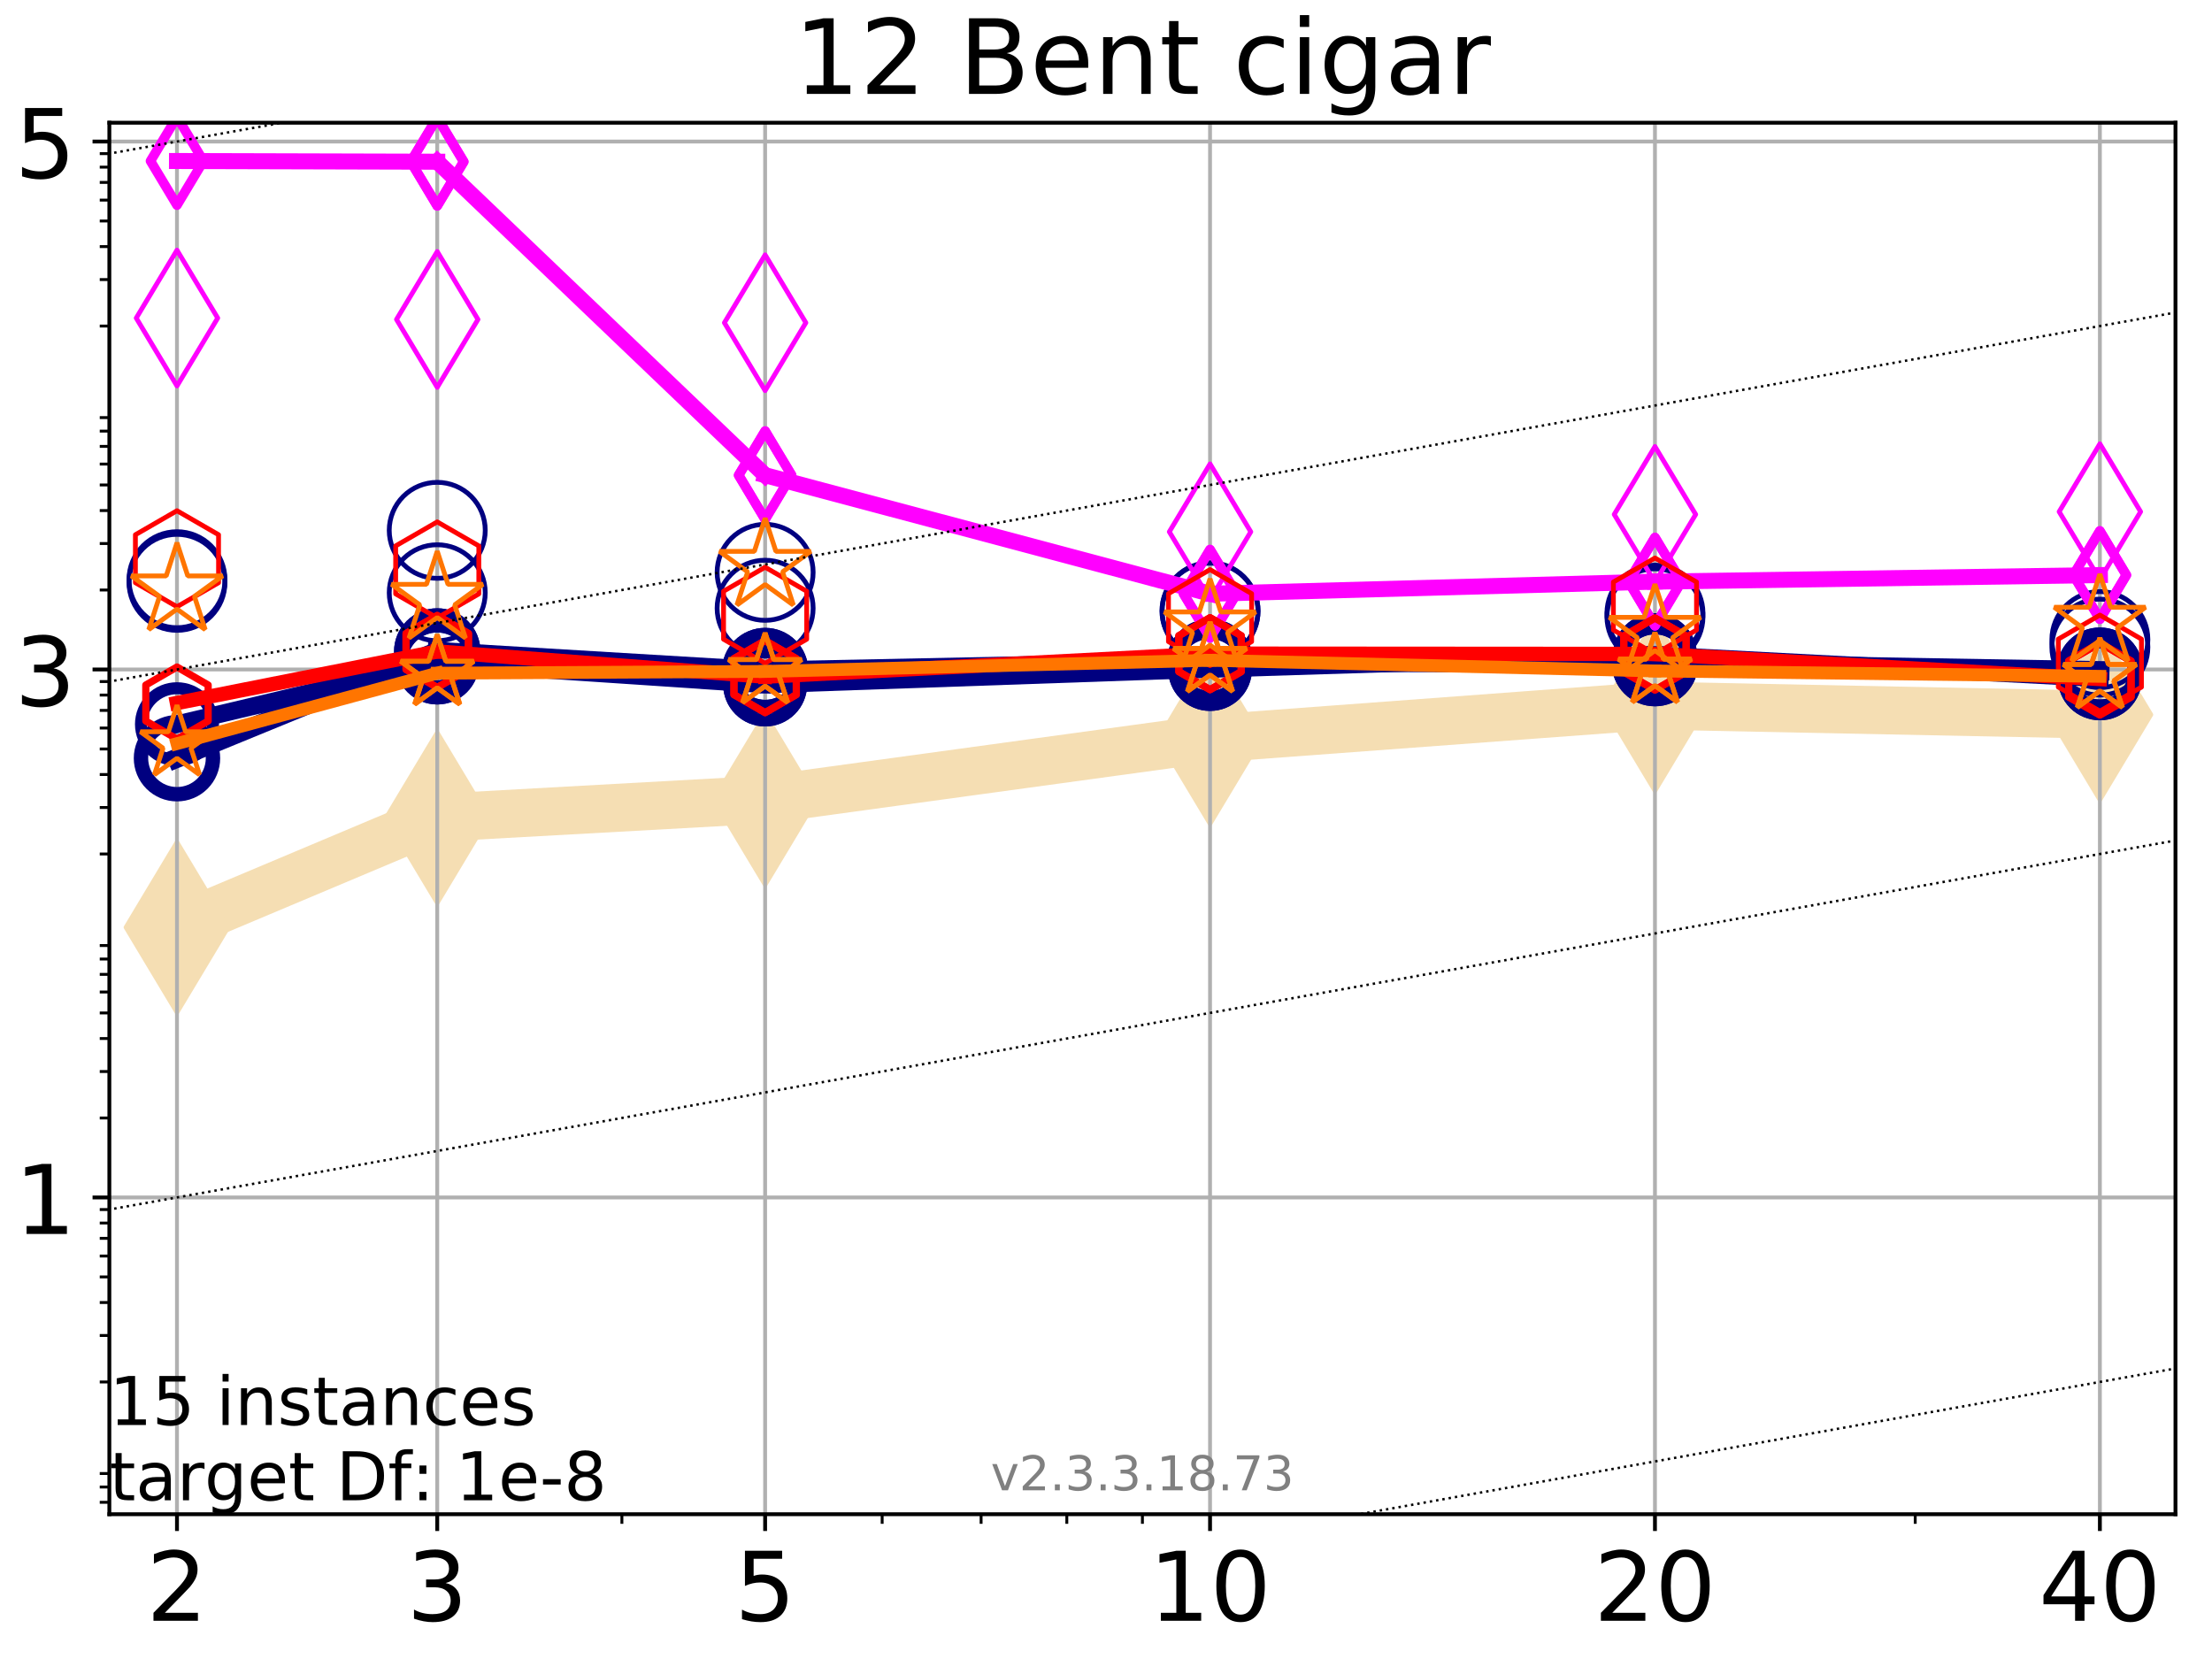 <?xml version="1.0" encoding="utf-8" standalone="no"?>
<!DOCTYPE svg PUBLIC "-//W3C//DTD SVG 1.1//EN"
  "http://www.w3.org/Graphics/SVG/1.1/DTD/svg11.dtd">
<!-- Created with matplotlib (https://matplotlib.org/) -->
<svg height="345.6pt" version="1.1" viewBox="0 0 460.8 345.6" width="460.8pt" xmlns="http://www.w3.org/2000/svg" xmlns:xlink="http://www.w3.org/1999/xlink">
 <defs>
  <style type="text/css">
*{stroke-linecap:butt;stroke-linejoin:round;}
  </style>
 </defs>
 <g id="figure_1">
  <g id="patch_1">
   <path d="M 0 345.6 
L 460.8 345.6 
L 460.8 0 
L 0 0 
z
" style="fill:#ffffff;"/>
  </g>
  <g id="axes_1">
   <g id="patch_2">
    <path d="M 22.78 315.44 
L 453.192 315.44 
L 453.192 25.56 
L 22.78 25.56 
z
" style="fill:#ffffff;"/>
   </g>
   <g id="line2d_1">
    <path clip-path="url(#p1c339f4dfa)" d="M 36.868 193.18 
L 91.085 170.357 
L 159.39 166.576 
L 252.074 153.876 
L 344.758 147.006 
L 437.443 148.88 
" style="fill:none;stroke:#f5deb3;stroke-linecap:square;stroke-width:10;"/>
    <defs>
     <path d="M -0 17.678 
L 10.607 0 
L 0 -17.678 
L -10.607 -0 
z
" id="mf8aa3d901c" style="stroke:#f5deb3;stroke-linejoin:miter;"/>
    </defs>
    <g clip-path="url(#p1c339f4dfa)">
     <use style="fill:#f5deb3;stroke:#f5deb3;stroke-linejoin:miter;" x="36.868" xlink:href="#mf8aa3d901c" y="193.18"/>
     <use style="fill:#f5deb3;stroke:#f5deb3;stroke-linejoin:miter;" x="91.085" xlink:href="#mf8aa3d901c" y="170.357"/>
     <use style="fill:#f5deb3;stroke:#f5deb3;stroke-linejoin:miter;" x="159.39" xlink:href="#mf8aa3d901c" y="166.576"/>
     <use style="fill:#f5deb3;stroke:#f5deb3;stroke-linejoin:miter;" x="252.074" xlink:href="#mf8aa3d901c" y="153.876"/>
     <use style="fill:#f5deb3;stroke:#f5deb3;stroke-linejoin:miter;" x="344.758" xlink:href="#mf8aa3d901c" y="147.006"/>
     <use style="fill:#f5deb3;stroke:#f5deb3;stroke-linejoin:miter;" x="437.443" xlink:href="#mf8aa3d901c" y="148.88"/>
    </g>
   </g>
   <g id="matplotlib.axis_1">
    <g id="xtick_1">
     <g id="line2d_2">
      <path clip-path="url(#p1c339f4dfa)" d="M 36.868 315.44 
L 36.868 25.56 
" style="fill:none;stroke:#b0b0b0;stroke-linecap:square;stroke-width:0.8;"/>
     </g>
     <g id="line2d_3">
      <defs>
       <path d="M 0 0 
L 0 3.5 
" id="m60ccd21d14" style="stroke:#000000;stroke-width:0.8;"/>
      </defs>
      <g>
       <use style="stroke:#000000;stroke-width:0.8;" x="36.868" xlink:href="#m60ccd21d14" y="315.44"/>
      </g>
     </g>
     <g id="text_1">
      <!-- 2 -->
      <defs>
       <path d="M 19.188 8.297 
L 53.609 8.297 
L 53.609 0 
L 7.328 0 
L 7.328 8.297 
Q 12.938 14.109 22.625 23.891 
Q 32.328 33.688 34.812 36.531 
Q 39.547 41.844 41.422 45.531 
Q 43.312 49.219 43.312 52.781 
Q 43.312 58.594 39.234 62.25 
Q 35.156 65.922 28.609 65.922 
Q 23.969 65.922 18.812 64.312 
Q 13.672 62.703 7.812 59.422 
L 7.812 69.391 
Q 13.766 71.781 18.938 73 
Q 24.125 74.219 28.422 74.219 
Q 39.75 74.219 46.484 68.547 
Q 53.219 62.891 53.219 53.422 
Q 53.219 48.922 51.531 44.891 
Q 49.859 40.875 45.406 35.406 
Q 44.188 33.984 37.641 27.219 
Q 31.109 20.453 19.188 8.297 
z
" id="DejaVuSans-50"/>
      </defs>
      <g transform="translate(30.506 337.637)scale(0.2 -0.2)">
       <use xlink:href="#DejaVuSans-50"/>
      </g>
     </g>
    </g>
    <g id="xtick_2">
     <g id="line2d_4">
      <path clip-path="url(#p1c339f4dfa)" d="M 91.085 315.44 
L 91.085 25.56 
" style="fill:none;stroke:#b0b0b0;stroke-linecap:square;stroke-width:0.8;"/>
     </g>
     <g id="line2d_5">
      <g>
       <use style="stroke:#000000;stroke-width:0.8;" x="91.085" xlink:href="#m60ccd21d14" y="315.44"/>
      </g>
     </g>
     <g id="text_2">
      <!-- 3 -->
      <defs>
       <path d="M 40.578 39.312 
Q 47.656 37.797 51.625 33 
Q 55.609 28.219 55.609 21.188 
Q 55.609 10.406 48.188 4.484 
Q 40.766 -1.422 27.094 -1.422 
Q 22.516 -1.422 17.656 -0.516 
Q 12.797 0.391 7.625 2.203 
L 7.625 11.719 
Q 11.719 9.328 16.594 8.109 
Q 21.484 6.891 26.812 6.891 
Q 36.078 6.891 40.938 10.547 
Q 45.797 14.203 45.797 21.188 
Q 45.797 27.641 41.281 31.266 
Q 36.766 34.906 28.719 34.906 
L 20.219 34.906 
L 20.219 43.016 
L 29.109 43.016 
Q 36.375 43.016 40.234 45.922 
Q 44.094 48.828 44.094 54.297 
Q 44.094 59.906 40.109 62.906 
Q 36.141 65.922 28.719 65.922 
Q 24.656 65.922 20.016 65.031 
Q 15.375 64.156 9.812 62.312 
L 9.812 71.094 
Q 15.438 72.656 20.344 73.438 
Q 25.25 74.219 29.594 74.219 
Q 40.828 74.219 47.359 69.109 
Q 53.906 64.016 53.906 55.328 
Q 53.906 49.266 50.438 45.094 
Q 46.969 40.922 40.578 39.312 
z
" id="DejaVuSans-51"/>
      </defs>
      <g transform="translate(84.723 337.637)scale(0.2 -0.2)">
       <use xlink:href="#DejaVuSans-51"/>
      </g>
     </g>
    </g>
    <g id="xtick_3">
     <g id="line2d_6">
      <path clip-path="url(#p1c339f4dfa)" d="M 159.39 315.44 
L 159.39 25.56 
" style="fill:none;stroke:#b0b0b0;stroke-linecap:square;stroke-width:0.8;"/>
     </g>
     <g id="line2d_7">
      <g>
       <use style="stroke:#000000;stroke-width:0.8;" x="159.39" xlink:href="#m60ccd21d14" y="315.44"/>
      </g>
     </g>
     <g id="text_3">
      <!-- 5 -->
      <defs>
       <path d="M 10.797 72.906 
L 49.516 72.906 
L 49.516 64.594 
L 19.828 64.594 
L 19.828 46.734 
Q 21.969 47.469 24.109 47.828 
Q 26.266 48.188 28.422 48.188 
Q 40.625 48.188 47.75 41.5 
Q 54.891 34.812 54.891 23.391 
Q 54.891 11.625 47.562 5.094 
Q 40.234 -1.422 26.906 -1.422 
Q 22.312 -1.422 17.547 -0.641 
Q 12.797 0.141 7.719 1.703 
L 7.719 11.625 
Q 12.109 9.234 16.797 8.062 
Q 21.484 6.891 26.703 6.891 
Q 35.156 6.891 40.078 11.328 
Q 45.016 15.766 45.016 23.391 
Q 45.016 31 40.078 35.438 
Q 35.156 39.891 26.703 39.891 
Q 22.75 39.891 18.812 39.016 
Q 14.891 38.141 10.797 36.281 
z
" id="DejaVuSans-53"/>
      </defs>
      <g transform="translate(153.028 337.637)scale(0.2 -0.2)">
       <use xlink:href="#DejaVuSans-53"/>
      </g>
     </g>
    </g>
    <g id="xtick_4">
     <g id="line2d_8">
      <path clip-path="url(#p1c339f4dfa)" d="M 252.074 315.44 
L 252.074 25.56 
" style="fill:none;stroke:#b0b0b0;stroke-linecap:square;stroke-width:0.8;"/>
     </g>
     <g id="line2d_9">
      <g>
       <use style="stroke:#000000;stroke-width:0.8;" x="252.074" xlink:href="#m60ccd21d14" y="315.44"/>
      </g>
     </g>
     <g id="text_4">
      <!-- 10 -->
      <defs>
       <path d="M 12.406 8.297 
L 28.516 8.297 
L 28.516 63.922 
L 10.984 60.406 
L 10.984 69.391 
L 28.422 72.906 
L 38.281 72.906 
L 38.281 8.297 
L 54.391 8.297 
L 54.391 0 
L 12.406 0 
z
" id="DejaVuSans-49"/>
       <path d="M 31.781 66.406 
Q 24.172 66.406 20.328 58.906 
Q 16.5 51.422 16.5 36.375 
Q 16.5 21.391 20.328 13.891 
Q 24.172 6.391 31.781 6.391 
Q 39.453 6.391 43.281 13.891 
Q 47.125 21.391 47.125 36.375 
Q 47.125 51.422 43.281 58.906 
Q 39.453 66.406 31.781 66.406 
z
M 31.781 74.219 
Q 44.047 74.219 50.516 64.516 
Q 56.984 54.828 56.984 36.375 
Q 56.984 17.969 50.516 8.266 
Q 44.047 -1.422 31.781 -1.422 
Q 19.531 -1.422 13.062 8.266 
Q 6.594 17.969 6.594 36.375 
Q 6.594 54.828 13.062 64.516 
Q 19.531 74.219 31.781 74.219 
z
" id="DejaVuSans-48"/>
      </defs>
      <g transform="translate(239.349 337.637)scale(0.2 -0.2)">
       <use xlink:href="#DejaVuSans-49"/>
       <use x="63.623" xlink:href="#DejaVuSans-48"/>
      </g>
     </g>
    </g>
    <g id="xtick_5">
     <g id="line2d_10">
      <path clip-path="url(#p1c339f4dfa)" d="M 344.758 315.44 
L 344.758 25.56 
" style="fill:none;stroke:#b0b0b0;stroke-linecap:square;stroke-width:0.8;"/>
     </g>
     <g id="line2d_11">
      <g>
       <use style="stroke:#000000;stroke-width:0.8;" x="344.758" xlink:href="#m60ccd21d14" y="315.44"/>
      </g>
     </g>
     <g id="text_5">
      <!-- 20 -->
      <g transform="translate(332.033 337.637)scale(0.2 -0.2)">
       <use xlink:href="#DejaVuSans-50"/>
       <use x="63.623" xlink:href="#DejaVuSans-48"/>
      </g>
     </g>
    </g>
    <g id="xtick_6">
     <g id="line2d_12">
      <path clip-path="url(#p1c339f4dfa)" d="M 437.443 315.44 
L 437.443 25.56 
" style="fill:none;stroke:#b0b0b0;stroke-linecap:square;stroke-width:0.8;"/>
     </g>
     <g id="line2d_13">
      <g>
       <use style="stroke:#000000;stroke-width:0.8;" x="437.443" xlink:href="#m60ccd21d14" y="315.44"/>
      </g>
     </g>
     <g id="text_6">
      <!-- 40 -->
      <defs>
       <path d="M 37.797 64.312 
L 12.891 25.391 
L 37.797 25.391 
z
M 35.203 72.906 
L 47.609 72.906 
L 47.609 25.391 
L 58.016 25.391 
L 58.016 17.188 
L 47.609 17.188 
L 47.609 0 
L 37.797 0 
L 37.797 17.188 
L 4.891 17.188 
L 4.891 26.703 
z
" id="DejaVuSans-52"/>
      </defs>
      <g transform="translate(424.718 337.637)scale(0.2 -0.2)">
       <use xlink:href="#DejaVuSans-52"/>
       <use x="63.623" xlink:href="#DejaVuSans-48"/>
      </g>
     </g>
    </g>
    <g id="xtick_7">
     <g id="line2d_14">
      <defs>
       <path d="M 0 0 
L 0 2 
" id="m56582cab5c" style="stroke:#000000;stroke-width:0.6;"/>
      </defs>
      <g>
       <use style="stroke:#000000;stroke-width:0.6;" x="129.552" xlink:href="#m56582cab5c" y="315.44"/>
      </g>
     </g>
    </g>
    <g id="xtick_8">
     <g id="line2d_15">
      <g>
       <use style="stroke:#000000;stroke-width:0.6;" x="183.769" xlink:href="#m56582cab5c" y="315.44"/>
      </g>
     </g>
    </g>
    <g id="xtick_9">
     <g id="line2d_16">
      <g>
       <use style="stroke:#000000;stroke-width:0.6;" x="204.381" xlink:href="#m56582cab5c" y="315.44"/>
      </g>
     </g>
    </g>
    <g id="xtick_10">
     <g id="line2d_17">
      <g>
       <use style="stroke:#000000;stroke-width:0.6;" x="222.237" xlink:href="#m56582cab5c" y="315.44"/>
      </g>
     </g>
    </g>
    <g id="xtick_11">
     <g id="line2d_18">
      <g>
       <use style="stroke:#000000;stroke-width:0.6;" x="237.986" xlink:href="#m56582cab5c" y="315.44"/>
      </g>
     </g>
    </g>
    <g id="xtick_12">
     <g id="line2d_19">
      <g>
       <use style="stroke:#000000;stroke-width:0.6;" x="398.975" xlink:href="#m56582cab5c" y="315.44"/>
      </g>
     </g>
    </g>
   </g>
   <g id="matplotlib.axis_2">
    <g id="ytick_1">
     <g id="line2d_20">
      <path clip-path="url(#p1c339f4dfa)" d="M 22.78 249.45 
L 453.192 249.45 
" style="fill:none;stroke:#b0b0b0;stroke-linecap:square;stroke-width:0.8;"/>
     </g>
     <g id="line2d_21">
      <defs>
       <path d="M 0 0 
L -3.5 0 
" id="m7768f995ac" style="stroke:#000000;stroke-width:0.8;"/>
      </defs>
      <g>
       <use style="stroke:#000000;stroke-width:0.8;" x="22.78" xlink:href="#m7768f995ac" y="249.45"/>
      </g>
     </g>
     <g id="text_7">
      <!-- 1 -->
      <g transform="translate(3.055 257.049)scale(0.2 -0.2)">
       <use xlink:href="#DejaVuSans-49"/>
      </g>
     </g>
    </g>
    <g id="ytick_2">
     <g id="line2d_22">
      <path clip-path="url(#p1c339f4dfa)" d="M 22.78 139.467 
L 453.192 139.467 
" style="fill:none;stroke:#b0b0b0;stroke-linecap:square;stroke-width:0.8;"/>
     </g>
     <g id="line2d_23">
      <g>
       <use style="stroke:#000000;stroke-width:0.8;" x="22.78" xlink:href="#m7768f995ac" y="139.467"/>
      </g>
     </g>
     <g id="text_8">
      <!-- 3 -->
      <g transform="translate(3.055 147.066)scale(0.2 -0.2)">
       <use xlink:href="#DejaVuSans-51"/>
      </g>
     </g>
    </g>
    <g id="ytick_3">
     <g id="line2d_24">
      <path clip-path="url(#p1c339f4dfa)" d="M 22.78 29.485 
L 453.192 29.485 
" style="fill:none;stroke:#b0b0b0;stroke-linecap:square;stroke-width:0.8;"/>
     </g>
     <g id="line2d_25">
      <g>
       <use style="stroke:#000000;stroke-width:0.8;" x="22.78" xlink:href="#m7768f995ac" y="29.485"/>
      </g>
     </g>
     <g id="text_9">
      <!-- 5 -->
      <g transform="translate(3.055 37.083)scale(0.2 -0.2)">
       <use xlink:href="#DejaVuSans-53"/>
      </g>
     </g>
    </g>
    <g id="ytick_4">
     <g id="line2d_26">
      <defs>
       <path d="M 0 0 
L -2 0 
" id="m55264cec20" style="stroke:#000000;stroke-width:0.6;"/>
      </defs>
      <g>
       <use style="stroke:#000000;stroke-width:0.6;" x="22.78" xlink:href="#m55264cec20" y="312.96"/>
      </g>
     </g>
    </g>
    <g id="ytick_5">
     <g id="line2d_27">
      <g>
       <use style="stroke:#000000;stroke-width:0.6;" x="22.78" xlink:href="#m55264cec20" y="309.771"/>
      </g>
     </g>
    </g>
    <g id="ytick_6">
     <g id="line2d_28">
      <g>
       <use style="stroke:#000000;stroke-width:0.6;" x="22.78" xlink:href="#m55264cec20" y="306.958"/>
      </g>
     </g>
    </g>
    <g id="ytick_7">
     <g id="line2d_29">
      <g>
       <use style="stroke:#000000;stroke-width:0.6;" x="22.78" xlink:href="#m55264cec20" y="287.888"/>
      </g>
     </g>
    </g>
    <g id="ytick_8">
     <g id="line2d_30">
      <g>
       <use style="stroke:#000000;stroke-width:0.6;" x="22.78" xlink:href="#m55264cec20" y="278.204"/>
      </g>
     </g>
    </g>
    <g id="ytick_9">
     <g id="line2d_31">
      <g>
       <use style="stroke:#000000;stroke-width:0.6;" x="22.78" xlink:href="#m55264cec20" y="271.334"/>
      </g>
     </g>
    </g>
    <g id="ytick_10">
     <g id="line2d_32">
      <g>
       <use style="stroke:#000000;stroke-width:0.6;" x="22.78" xlink:href="#m55264cec20" y="266.004"/>
      </g>
     </g>
    </g>
    <g id="ytick_11">
     <g id="line2d_33">
      <g>
       <use style="stroke:#000000;stroke-width:0.6;" x="22.78" xlink:href="#m55264cec20" y="261.65"/>
      </g>
     </g>
    </g>
    <g id="ytick_12">
     <g id="line2d_34">
      <g>
       <use style="stroke:#000000;stroke-width:0.6;" x="22.78" xlink:href="#m55264cec20" y="257.969"/>
      </g>
     </g>
    </g>
    <g id="ytick_13">
     <g id="line2d_35">
      <g>
       <use style="stroke:#000000;stroke-width:0.6;" x="22.78" xlink:href="#m55264cec20" y="254.78"/>
      </g>
     </g>
    </g>
    <g id="ytick_14">
     <g id="line2d_36">
      <g>
       <use style="stroke:#000000;stroke-width:0.6;" x="22.78" xlink:href="#m55264cec20" y="251.967"/>
      </g>
     </g>
    </g>
    <g id="ytick_15">
     <g id="line2d_37">
      <g>
       <use style="stroke:#000000;stroke-width:0.6;" x="22.78" xlink:href="#m55264cec20" y="232.896"/>
      </g>
     </g>
    </g>
    <g id="ytick_16">
     <g id="line2d_38">
      <g>
       <use style="stroke:#000000;stroke-width:0.6;" x="22.78" xlink:href="#m55264cec20" y="223.213"/>
      </g>
     </g>
    </g>
    <g id="ytick_17">
     <g id="line2d_39">
      <g>
       <use style="stroke:#000000;stroke-width:0.6;" x="22.78" xlink:href="#m55264cec20" y="216.342"/>
      </g>
     </g>
    </g>
    <g id="ytick_18">
     <g id="line2d_40">
      <g>
       <use style="stroke:#000000;stroke-width:0.6;" x="22.78" xlink:href="#m55264cec20" y="211.013"/>
      </g>
     </g>
    </g>
    <g id="ytick_19">
     <g id="line2d_41">
      <g>
       <use style="stroke:#000000;stroke-width:0.6;" x="22.78" xlink:href="#m55264cec20" y="206.659"/>
      </g>
     </g>
    </g>
    <g id="ytick_20">
     <g id="line2d_42">
      <g>
       <use style="stroke:#000000;stroke-width:0.6;" x="22.78" xlink:href="#m55264cec20" y="202.977"/>
      </g>
     </g>
    </g>
    <g id="ytick_21">
     <g id="line2d_43">
      <g>
       <use style="stroke:#000000;stroke-width:0.6;" x="22.78" xlink:href="#m55264cec20" y="199.788"/>
      </g>
     </g>
    </g>
    <g id="ytick_22">
     <g id="line2d_44">
      <g>
       <use style="stroke:#000000;stroke-width:0.6;" x="22.78" xlink:href="#m55264cec20" y="196.975"/>
      </g>
     </g>
    </g>
    <g id="ytick_23">
     <g id="line2d_45">
      <g>
       <use style="stroke:#000000;stroke-width:0.6;" x="22.78" xlink:href="#m55264cec20" y="177.905"/>
      </g>
     </g>
    </g>
    <g id="ytick_24">
     <g id="line2d_46">
      <g>
       <use style="stroke:#000000;stroke-width:0.6;" x="22.78" xlink:href="#m55264cec20" y="168.221"/>
      </g>
     </g>
    </g>
    <g id="ytick_25">
     <g id="line2d_47">
      <g>
       <use style="stroke:#000000;stroke-width:0.6;" x="22.78" xlink:href="#m55264cec20" y="161.351"/>
      </g>
     </g>
    </g>
    <g id="ytick_26">
     <g id="line2d_48">
      <g>
       <use style="stroke:#000000;stroke-width:0.6;" x="22.78" xlink:href="#m55264cec20" y="156.022"/>
      </g>
     </g>
    </g>
    <g id="ytick_27">
     <g id="line2d_49">
      <g>
       <use style="stroke:#000000;stroke-width:0.6;" x="22.78" xlink:href="#m55264cec20" y="151.667"/>
      </g>
     </g>
    </g>
    <g id="ytick_28">
     <g id="line2d_50">
      <g>
       <use style="stroke:#000000;stroke-width:0.6;" x="22.78" xlink:href="#m55264cec20" y="147.986"/>
      </g>
     </g>
    </g>
    <g id="ytick_29">
     <g id="line2d_51">
      <g>
       <use style="stroke:#000000;stroke-width:0.6;" x="22.78" xlink:href="#m55264cec20" y="144.797"/>
      </g>
     </g>
    </g>
    <g id="ytick_30">
     <g id="line2d_52">
      <g>
       <use style="stroke:#000000;stroke-width:0.6;" x="22.78" xlink:href="#m55264cec20" y="141.984"/>
      </g>
     </g>
    </g>
    <g id="ytick_31">
     <g id="line2d_53">
      <g>
       <use style="stroke:#000000;stroke-width:0.6;" x="22.78" xlink:href="#m55264cec20" y="122.913"/>
      </g>
     </g>
    </g>
    <g id="ytick_32">
     <g id="line2d_54">
      <g>
       <use style="stroke:#000000;stroke-width:0.6;" x="22.78" xlink:href="#m55264cec20" y="113.23"/>
      </g>
     </g>
    </g>
    <g id="ytick_33">
     <g id="line2d_55">
      <g>
       <use style="stroke:#000000;stroke-width:0.6;" x="22.78" xlink:href="#m55264cec20" y="106.359"/>
      </g>
     </g>
    </g>
    <g id="ytick_34">
     <g id="line2d_56">
      <g>
       <use style="stroke:#000000;stroke-width:0.6;" x="22.78" xlink:href="#m55264cec20" y="101.03"/>
      </g>
     </g>
    </g>
    <g id="ytick_35">
     <g id="line2d_57">
      <g>
       <use style="stroke:#000000;stroke-width:0.6;" x="22.78" xlink:href="#m55264cec20" y="96.676"/>
      </g>
     </g>
    </g>
    <g id="ytick_36">
     <g id="line2d_58">
      <g>
       <use style="stroke:#000000;stroke-width:0.6;" x="22.78" xlink:href="#m55264cec20" y="92.994"/>
      </g>
     </g>
    </g>
    <g id="ytick_37">
     <g id="line2d_59">
      <g>
       <use style="stroke:#000000;stroke-width:0.6;" x="22.78" xlink:href="#m55264cec20" y="89.805"/>
      </g>
     </g>
    </g>
    <g id="ytick_38">
     <g id="line2d_60">
      <g>
       <use style="stroke:#000000;stroke-width:0.6;" x="22.78" xlink:href="#m55264cec20" y="86.992"/>
      </g>
     </g>
    </g>
    <g id="ytick_39">
     <g id="line2d_61">
      <g>
       <use style="stroke:#000000;stroke-width:0.6;" x="22.78" xlink:href="#m55264cec20" y="67.922"/>
      </g>
     </g>
    </g>
    <g id="ytick_40">
     <g id="line2d_62">
      <g>
       <use style="stroke:#000000;stroke-width:0.6;" x="22.78" xlink:href="#m55264cec20" y="58.238"/>
      </g>
     </g>
    </g>
    <g id="ytick_41">
     <g id="line2d_63">
      <g>
       <use style="stroke:#000000;stroke-width:0.6;" x="22.78" xlink:href="#m55264cec20" y="51.368"/>
      </g>
     </g>
    </g>
    <g id="ytick_42">
     <g id="line2d_64">
      <g>
       <use style="stroke:#000000;stroke-width:0.6;" x="22.78" xlink:href="#m55264cec20" y="46.039"/>
      </g>
     </g>
    </g>
    <g id="ytick_43">
     <g id="line2d_65">
      <g>
       <use style="stroke:#000000;stroke-width:0.6;" x="22.78" xlink:href="#m55264cec20" y="41.684"/>
      </g>
     </g>
    </g>
    <g id="ytick_44">
     <g id="line2d_66">
      <g>
       <use style="stroke:#000000;stroke-width:0.6;" x="22.78" xlink:href="#m55264cec20" y="38.003"/>
      </g>
     </g>
    </g>
    <g id="ytick_45">
     <g id="line2d_67">
      <g>
       <use style="stroke:#000000;stroke-width:0.6;" x="22.78" xlink:href="#m55264cec20" y="34.814"/>
      </g>
     </g>
    </g>
    <g id="ytick_46">
     <g id="line2d_68">
      <g>
       <use style="stroke:#000000;stroke-width:0.6;" x="22.78" xlink:href="#m55264cec20" y="32.001"/>
      </g>
     </g>
    </g>
   </g>
   <g id="line2d_69">
    <path clip-path="url(#p1c339f4dfa)" d="M 36.868 157.949 
L 91.085 135.715 
" style="fill:none;stroke:#000080;stroke-linecap:square;stroke-width:4;"/>
    <defs>
     <path d="M 0 7.5 
C 1.989 7.5 3.897 6.71 5.303 5.303 
C 6.71 3.897 7.5 1.989 7.5 0 
C 7.5 -1.989 6.71 -3.897 5.303 -5.303 
C 3.897 -6.71 1.989 -7.5 0 -7.5 
C -1.989 -7.5 -3.897 -6.71 -5.303 -5.303 
C -6.71 -3.897 -7.5 -1.989 -7.5 0 
C -7.5 1.989 -6.71 3.897 -5.303 5.303 
C -3.897 6.71 -1.989 7.5 0 7.5 
z
" id="mb3f13850ee" style="stroke:#000080;stroke-width:3;"/>
    </defs>
    <g clip-path="url(#p1c339f4dfa)">
     <use style="fill-opacity:0;stroke:#000080;stroke-width:3;" x="36.868" xlink:href="#mb3f13850ee" y="157.949"/>
     <use style="fill-opacity:0;stroke:#000080;stroke-width:3;" x="91.085" xlink:href="#mb3f13850ee" y="135.715"/>
    </g>
   </g>
   <g id="line2d_70">
    <path clip-path="url(#p1c339f4dfa)" d="M 91.085 135.715 
L 159.39 139.791 
" style="fill:none;stroke:#000080;stroke-linecap:square;stroke-width:4;"/>
    <g clip-path="url(#p1c339f4dfa)">
     <use style="fill-opacity:0;stroke:#000080;stroke-width:3;" x="91.085" xlink:href="#mb3f13850ee" y="135.715"/>
     <use style="fill-opacity:0;stroke:#000080;stroke-width:3;" x="159.39" xlink:href="#mb3f13850ee" y="139.791"/>
    </g>
   </g>
   <g id="line2d_71">
    <path clip-path="url(#p1c339f4dfa)" d="M 159.39 139.791 
L 252.074 137.919 
" style="fill:none;stroke:#000080;stroke-linecap:square;stroke-width:4;"/>
    <g clip-path="url(#p1c339f4dfa)">
     <use style="fill-opacity:0;stroke:#000080;stroke-width:3;" x="159.39" xlink:href="#mb3f13850ee" y="139.791"/>
     <use style="fill-opacity:0;stroke:#000080;stroke-width:3;" x="252.074" xlink:href="#mb3f13850ee" y="137.919"/>
    </g>
   </g>
   <g id="line2d_72">
    <path clip-path="url(#p1c339f4dfa)" d="M 252.074 137.919 
L 344.758 138.134 
" style="fill:none;stroke:#000080;stroke-linecap:square;stroke-width:4;"/>
    <g clip-path="url(#p1c339f4dfa)">
     <use style="fill-opacity:0;stroke:#000080;stroke-width:3;" x="252.074" xlink:href="#mb3f13850ee" y="137.919"/>
     <use style="fill-opacity:0;stroke:#000080;stroke-width:3;" x="344.758" xlink:href="#mb3f13850ee" y="138.134"/>
    </g>
   </g>
   <g id="line2d_73">
    <path clip-path="url(#p1c339f4dfa)" d="M 344.758 138.134 
L 437.443 139.716 
" style="fill:none;stroke:#000080;stroke-linecap:square;stroke-width:4;"/>
    <g clip-path="url(#p1c339f4dfa)">
     <use style="fill-opacity:0;stroke:#000080;stroke-width:3;" x="344.758" xlink:href="#mb3f13850ee" y="138.134"/>
     <use style="fill-opacity:0;stroke:#000080;stroke-width:3;" x="437.443" xlink:href="#mb3f13850ee" y="139.716"/>
    </g>
   </g>
   <g id="line2d_74">
    <path clip-path="url(#p1c339f4dfa)" d="M 437.443 139.716 
" style="fill:none;stroke:#000080;stroke-linecap:square;stroke-width:4;"/>
    <g clip-path="url(#p1c339f4dfa)">
     <use style="fill-opacity:0;stroke:#000080;stroke-width:3;" x="437.443" xlink:href="#mb3f13850ee" y="139.716"/>
    </g>
   </g>
   <g id="line2d_75"/>
   <g id="line2d_76">
    <defs>
     <path d="M 0 10 
C 2.652 10 5.196 8.946 7.071 7.071 
C 8.946 5.196 10 2.652 10 0 
C 10 -2.652 8.946 -5.196 7.071 -7.071 
C 5.196 -8.946 2.652 -10 0 -10 
C -2.652 -10 -5.196 -8.946 -7.071 -7.071 
C -8.946 -5.196 -10 -2.652 -10 0 
C -10 2.652 -8.946 5.196 -7.071 7.071 
C -5.196 8.946 -2.652 10 0 10 
z
" id="m0ec9e33f9e" style="stroke:#000080;"/>
    </defs>
    <g clip-path="url(#p1c339f4dfa)">
     <use style="fill-opacity:0;stroke:#000080;" x="36.868" xlink:href="#m0ec9e33f9e" y="120.762"/>
     <use style="fill-opacity:0;stroke:#000080;" x="91.085" xlink:href="#m0ec9e33f9e" y="110.478"/>
     <use style="fill-opacity:0;stroke:#000080;" x="159.39" xlink:href="#m0ec9e33f9e" y="119.229"/>
     <use style="fill-opacity:0;stroke:#000080;" x="252.074" xlink:href="#m0ec9e33f9e" y="127.315"/>
     <use style="fill-opacity:0;stroke:#000080;" x="344.758" xlink:href="#m0ec9e33f9e" y="127.729"/>
     <use style="fill-opacity:0;stroke:#000080;" x="437.443" xlink:href="#m0ec9e33f9e" y="133.236"/>
    </g>
   </g>
   <g id="line2d_77">
    <path clip-path="url(#p1c339f4dfa)" d="M 36.868 150.87 
L 91.085 138.005 
" style="fill:none;stroke:#000080;stroke-linecap:square;stroke-width:3.667;"/>
    <defs>
     <path d="M 0 7.5 
C 1.989 7.5 3.897 6.71 5.303 5.303 
C 6.71 3.897 7.5 1.989 7.5 0 
C 7.5 -1.989 6.71 -3.897 5.303 -5.303 
C 3.897 -6.71 1.989 -7.5 0 -7.5 
C -1.989 -7.5 -3.897 -6.71 -5.303 -5.303 
C -6.71 -3.897 -7.5 -1.989 -7.5 0 
C -7.5 1.989 -6.71 3.897 -5.303 5.303 
C -3.897 6.71 -1.989 7.5 0 7.5 
z
" id="m1a5138a7da" style="stroke:#000080;stroke-width:2.5;"/>
    </defs>
    <g clip-path="url(#p1c339f4dfa)">
     <use style="fill-opacity:0;stroke:#000080;stroke-width:2.5;" x="36.868" xlink:href="#m1a5138a7da" y="150.87"/>
     <use style="fill-opacity:0;stroke:#000080;stroke-width:2.5;" x="91.085" xlink:href="#m1a5138a7da" y="138.005"/>
    </g>
   </g>
   <g id="line2d_78">
    <path clip-path="url(#p1c339f4dfa)" d="M 91.085 138.005 
L 159.39 142.585 
" style="fill:none;stroke:#000080;stroke-linecap:square;stroke-width:3.667;"/>
    <g clip-path="url(#p1c339f4dfa)">
     <use style="fill-opacity:0;stroke:#000080;stroke-width:2.5;" x="91.085" xlink:href="#m1a5138a7da" y="138.005"/>
     <use style="fill-opacity:0;stroke:#000080;stroke-width:2.5;" x="159.39" xlink:href="#m1a5138a7da" y="142.585"/>
    </g>
   </g>
   <g id="line2d_79">
    <path clip-path="url(#p1c339f4dfa)" d="M 159.39 142.585 
L 252.074 139.351 
" style="fill:none;stroke:#000080;stroke-linecap:square;stroke-width:3.667;"/>
    <g clip-path="url(#p1c339f4dfa)">
     <use style="fill-opacity:0;stroke:#000080;stroke-width:2.5;" x="159.39" xlink:href="#m1a5138a7da" y="142.585"/>
     <use style="fill-opacity:0;stroke:#000080;stroke-width:2.5;" x="252.074" xlink:href="#m1a5138a7da" y="139.351"/>
    </g>
   </g>
   <g id="line2d_80">
    <path clip-path="url(#p1c339f4dfa)" d="M 252.074 139.351 
L 344.758 136.483 
" style="fill:none;stroke:#000080;stroke-linecap:square;stroke-width:3.667;"/>
    <g clip-path="url(#p1c339f4dfa)">
     <use style="fill-opacity:0;stroke:#000080;stroke-width:2.5;" x="252.074" xlink:href="#m1a5138a7da" y="139.351"/>
     <use style="fill-opacity:0;stroke:#000080;stroke-width:2.5;" x="344.758" xlink:href="#m1a5138a7da" y="136.483"/>
    </g>
   </g>
   <g id="line2d_81">
    <path clip-path="url(#p1c339f4dfa)" d="M 344.758 136.483 
L 437.443 141.295 
" style="fill:none;stroke:#000080;stroke-linecap:square;stroke-width:3.667;"/>
    <g clip-path="url(#p1c339f4dfa)">
     <use style="fill-opacity:0;stroke:#000080;stroke-width:2.5;" x="344.758" xlink:href="#m1a5138a7da" y="136.483"/>
     <use style="fill-opacity:0;stroke:#000080;stroke-width:2.5;" x="437.443" xlink:href="#m1a5138a7da" y="141.295"/>
    </g>
   </g>
   <g id="line2d_82">
    <path clip-path="url(#p1c339f4dfa)" d="M 437.443 141.295 
" style="fill:none;stroke:#000080;stroke-linecap:square;stroke-width:3.667;"/>
    <g clip-path="url(#p1c339f4dfa)">
     <use style="fill-opacity:0;stroke:#000080;stroke-width:2.5;" x="437.443" xlink:href="#m1a5138a7da" y="141.295"/>
    </g>
   </g>
   <g id="line2d_83"/>
   <g id="line2d_84">
    <g clip-path="url(#p1c339f4dfa)">
     <use style="fill-opacity:0;stroke:#000080;" x="36.868" xlink:href="#m0ec9e33f9e" y="121.314"/>
     <use style="fill-opacity:0;stroke:#000080;" x="91.085" xlink:href="#m0ec9e33f9e" y="123.481"/>
     <use style="fill-opacity:0;stroke:#000080;" x="159.39" xlink:href="#m0ec9e33f9e" y="126.705"/>
     <use style="fill-opacity:0;stroke:#000080;" x="252.074" xlink:href="#m0ec9e33f9e" y="127.23"/>
     <use style="fill-opacity:0;stroke:#000080;" x="344.758" xlink:href="#m0ec9e33f9e" y="128.486"/>
     <use style="fill-opacity:0;stroke:#000080;" x="437.443" xlink:href="#m0ec9e33f9e" y="134.809"/>
    </g>
   </g>
   <g id="line2d_85">
    <path clip-path="url(#p1c339f4dfa)" d="M 36.868 33.542 
L 91.085 33.687 
" style="fill:none;stroke:#ff00ff;stroke-linecap:square;stroke-width:3.333;"/>
    <defs>
     <path d="M -0 9.192 
L 5.515 0 
L 0 -9.192 
L -5.515 -0 
z
" id="m3b794170d2" style="stroke:#ff00ff;stroke-linejoin:miter;stroke-width:2;"/>
    </defs>
    <g clip-path="url(#p1c339f4dfa)">
     <use style="fill-opacity:0;stroke:#ff00ff;stroke-linejoin:miter;stroke-width:2;" x="36.868" xlink:href="#m3b794170d2" y="33.542"/>
     <use style="fill-opacity:0;stroke:#ff00ff;stroke-linejoin:miter;stroke-width:2;" x="91.085" xlink:href="#m3b794170d2" y="33.687"/>
    </g>
   </g>
   <g id="line2d_86">
    <path clip-path="url(#p1c339f4dfa)" d="M 91.085 33.687 
L 159.39 98.994 
" style="fill:none;stroke:#ff00ff;stroke-linecap:square;stroke-width:3.333;"/>
    <g clip-path="url(#p1c339f4dfa)">
     <use style="fill-opacity:0;stroke:#ff00ff;stroke-linejoin:miter;stroke-width:2;" x="91.085" xlink:href="#m3b794170d2" y="33.687"/>
     <use style="fill-opacity:0;stroke:#ff00ff;stroke-linejoin:miter;stroke-width:2;" x="159.39" xlink:href="#m3b794170d2" y="98.994"/>
    </g>
   </g>
   <g id="line2d_87">
    <path clip-path="url(#p1c339f4dfa)" d="M 159.39 98.994 
L 252.074 123.685 
" style="fill:none;stroke:#ff00ff;stroke-linecap:square;stroke-width:3.333;"/>
    <g clip-path="url(#p1c339f4dfa)">
     <use style="fill-opacity:0;stroke:#ff00ff;stroke-linejoin:miter;stroke-width:2;" x="159.39" xlink:href="#m3b794170d2" y="98.994"/>
     <use style="fill-opacity:0;stroke:#ff00ff;stroke-linejoin:miter;stroke-width:2;" x="252.074" xlink:href="#m3b794170d2" y="123.685"/>
    </g>
   </g>
   <g id="line2d_88">
    <path clip-path="url(#p1c339f4dfa)" d="M 252.074 123.685 
L 344.758 121.168 
" style="fill:none;stroke:#ff00ff;stroke-linecap:square;stroke-width:3.333;"/>
    <g clip-path="url(#p1c339f4dfa)">
     <use style="fill-opacity:0;stroke:#ff00ff;stroke-linejoin:miter;stroke-width:2;" x="252.074" xlink:href="#m3b794170d2" y="123.685"/>
     <use style="fill-opacity:0;stroke:#ff00ff;stroke-linejoin:miter;stroke-width:2;" x="344.758" xlink:href="#m3b794170d2" y="121.168"/>
    </g>
   </g>
   <g id="line2d_89">
    <path clip-path="url(#p1c339f4dfa)" d="M 344.758 121.168 
L 437.443 119.799 
" style="fill:none;stroke:#ff00ff;stroke-linecap:square;stroke-width:3.333;"/>
    <g clip-path="url(#p1c339f4dfa)">
     <use style="fill-opacity:0;stroke:#ff00ff;stroke-linejoin:miter;stroke-width:2;" x="344.758" xlink:href="#m3b794170d2" y="121.168"/>
     <use style="fill-opacity:0;stroke:#ff00ff;stroke-linejoin:miter;stroke-width:2;" x="437.443" xlink:href="#m3b794170d2" y="119.799"/>
    </g>
   </g>
   <g id="line2d_90">
    <path clip-path="url(#p1c339f4dfa)" d="M 437.443 119.799 
" style="fill:none;stroke:#ff00ff;stroke-linecap:square;stroke-width:3.333;"/>
    <g clip-path="url(#p1c339f4dfa)">
     <use style="fill-opacity:0;stroke:#ff00ff;stroke-linejoin:miter;stroke-width:2;" x="437.443" xlink:href="#m3b794170d2" y="119.799"/>
    </g>
   </g>
   <g id="line2d_91"/>
   <g id="line2d_92">
    <defs>
     <path d="M -0 14.142 
L 8.485 0 
L -0 -14.142 
L -8.485 -0 
z
" id="m65d5485b75" style="stroke:#ff00ff;stroke-linejoin:miter;"/>
    </defs>
    <g clip-path="url(#p1c339f4dfa)">
     <use style="fill-opacity:0;stroke:#ff00ff;stroke-linejoin:miter;" x="36.868" xlink:href="#m65d5485b75" y="66.254"/>
     <use style="fill-opacity:0;stroke:#ff00ff;stroke-linejoin:miter;" x="91.085" xlink:href="#m65d5485b75" y="66.546"/>
     <use style="fill-opacity:0;stroke:#ff00ff;stroke-linejoin:miter;" x="159.39" xlink:href="#m65d5485b75" y="67.232"/>
     <use style="fill-opacity:0;stroke:#ff00ff;stroke-linejoin:miter;" x="252.074" xlink:href="#m65d5485b75" y="110.784"/>
     <use style="fill-opacity:0;stroke:#ff00ff;stroke-linejoin:miter;" x="344.758" xlink:href="#m65d5485b75" y="107.163"/>
     <use style="fill-opacity:0;stroke:#ff00ff;stroke-linejoin:miter;" x="437.443" xlink:href="#m65d5485b75" y="106.597"/>
    </g>
   </g>
   <g id="line2d_93">
    <path clip-path="url(#p1c339f4dfa)" d="M 36.868 146.449 
L 91.085 135.716 
" style="fill:none;stroke:#ff0000;stroke-linecap:square;stroke-width:3;"/>
    <defs>
     <path d="M 0 -7.5 
L -6.495 -3.75 
L -6.495 3.75 
L -0 7.5 
L 6.495 3.75 
L 6.495 -3.75 
z
" id="ma632807279" style="stroke:#ff0000;stroke-linejoin:miter;stroke-width:1.5;"/>
    </defs>
    <g clip-path="url(#p1c339f4dfa)">
     <use style="fill-opacity:0;stroke:#ff0000;stroke-linejoin:miter;stroke-width:1.5;" x="36.868" xlink:href="#ma632807279" y="146.449"/>
     <use style="fill-opacity:0;stroke:#ff0000;stroke-linejoin:miter;stroke-width:1.5;" x="91.085" xlink:href="#ma632807279" y="135.716"/>
    </g>
   </g>
   <g id="line2d_94">
    <path clip-path="url(#p1c339f4dfa)" d="M 91.085 135.716 
L 159.39 140.957 
" style="fill:none;stroke:#ff0000;stroke-linecap:square;stroke-width:3;"/>
    <g clip-path="url(#p1c339f4dfa)">
     <use style="fill-opacity:0;stroke:#ff0000;stroke-linejoin:miter;stroke-width:1.5;" x="91.085" xlink:href="#ma632807279" y="135.716"/>
     <use style="fill-opacity:0;stroke:#ff0000;stroke-linejoin:miter;stroke-width:1.5;" x="159.39" xlink:href="#ma632807279" y="140.957"/>
    </g>
   </g>
   <g id="line2d_95">
    <path clip-path="url(#p1c339f4dfa)" d="M 159.39 140.957 
L 252.074 136.173 
" style="fill:none;stroke:#ff0000;stroke-linecap:square;stroke-width:3;"/>
    <g clip-path="url(#p1c339f4dfa)">
     <use style="fill-opacity:0;stroke:#ff0000;stroke-linejoin:miter;stroke-width:1.5;" x="159.39" xlink:href="#ma632807279" y="140.957"/>
     <use style="fill-opacity:0;stroke:#ff0000;stroke-linejoin:miter;stroke-width:1.5;" x="252.074" xlink:href="#ma632807279" y="136.173"/>
    </g>
   </g>
   <g id="line2d_96">
    <path clip-path="url(#p1c339f4dfa)" d="M 252.074 136.173 
L 344.758 136.235 
" style="fill:none;stroke:#ff0000;stroke-linecap:square;stroke-width:3;"/>
    <g clip-path="url(#p1c339f4dfa)">
     <use style="fill-opacity:0;stroke:#ff0000;stroke-linejoin:miter;stroke-width:1.5;" x="252.074" xlink:href="#ma632807279" y="136.173"/>
     <use style="fill-opacity:0;stroke:#ff0000;stroke-linejoin:miter;stroke-width:1.5;" x="344.758" xlink:href="#ma632807279" y="136.235"/>
    </g>
   </g>
   <g id="line2d_97">
    <path clip-path="url(#p1c339f4dfa)" d="M 344.758 136.235 
L 437.443 141.447 
" style="fill:none;stroke:#ff0000;stroke-linecap:square;stroke-width:3;"/>
    <g clip-path="url(#p1c339f4dfa)">
     <use style="fill-opacity:0;stroke:#ff0000;stroke-linejoin:miter;stroke-width:1.5;" x="344.758" xlink:href="#ma632807279" y="136.235"/>
     <use style="fill-opacity:0;stroke:#ff0000;stroke-linejoin:miter;stroke-width:1.5;" x="437.443" xlink:href="#ma632807279" y="141.447"/>
    </g>
   </g>
   <g id="line2d_98">
    <path clip-path="url(#p1c339f4dfa)" d="M 437.443 141.447 
" style="fill:none;stroke:#ff0000;stroke-linecap:square;stroke-width:3;"/>
    <g clip-path="url(#p1c339f4dfa)">
     <use style="fill-opacity:0;stroke:#ff0000;stroke-linejoin:miter;stroke-width:1.5;" x="437.443" xlink:href="#ma632807279" y="141.447"/>
    </g>
   </g>
   <g id="line2d_99"/>
   <g id="line2d_100">
    <defs>
     <path d="M 0 -10 
L -8.66 -5 
L -8.66 5 
L -0 10 
L 8.66 5 
L 8.66 -5 
z
" id="m17f2b167ca" style="stroke:#ff0000;stroke-linejoin:miter;"/>
    </defs>
    <g clip-path="url(#p1c339f4dfa)">
     <use style="fill-opacity:0;stroke:#ff0000;stroke-linejoin:miter;" x="36.868" xlink:href="#m17f2b167ca" y="116.392"/>
     <use style="fill-opacity:0;stroke:#ff0000;stroke-linejoin:miter;" x="91.085" xlink:href="#m17f2b167ca" y="118.719"/>
     <use style="fill-opacity:0;stroke:#ff0000;stroke-linejoin:miter;" x="159.39" xlink:href="#m17f2b167ca" y="128.162"/>
     <use style="fill-opacity:0;stroke:#ff0000;stroke-linejoin:miter;" x="252.074" xlink:href="#m17f2b167ca" y="128.661"/>
     <use style="fill-opacity:0;stroke:#ff0000;stroke-linejoin:miter;" x="344.758" xlink:href="#m17f2b167ca" y="126.243"/>
     <use style="fill-opacity:0;stroke:#ff0000;stroke-linejoin:miter;" x="437.443" xlink:href="#m17f2b167ca" y="138.137"/>
    </g>
   </g>
   <g id="line2d_101">
    <path clip-path="url(#p1c339f4dfa)" d="M 36.868 154.911 
L 91.085 140.232 
" style="fill:none;stroke:#ff7500;stroke-linecap:square;stroke-width:2.667;"/>
    <defs>
     <path d="M 0 -8 
L -1.796 -2.472 
L -7.608 -2.472 
L -2.906 0.944 
L -4.702 6.472 
L -0 3.056 
L 4.702 6.472 
L 2.906 0.944 
L 7.608 -2.472 
L 1.796 -2.472 
z
" id="mf808e28d13" style="stroke:#ff7500;stroke-linejoin:bevel;"/>
    </defs>
    <g clip-path="url(#p1c339f4dfa)">
     <use style="fill-opacity:0;stroke:#ff7500;stroke-linejoin:bevel;" x="36.868" xlink:href="#mf808e28d13" y="154.911"/>
     <use style="fill-opacity:0;stroke:#ff7500;stroke-linejoin:bevel;" x="91.085" xlink:href="#mf808e28d13" y="140.232"/>
    </g>
   </g>
   <g id="line2d_102">
    <path clip-path="url(#p1c339f4dfa)" d="M 91.085 140.232 
L 159.39 139.87 
" style="fill:none;stroke:#ff7500;stroke-linecap:square;stroke-width:2.667;"/>
    <g clip-path="url(#p1c339f4dfa)">
     <use style="fill-opacity:0;stroke:#ff7500;stroke-linejoin:bevel;" x="91.085" xlink:href="#mf808e28d13" y="140.232"/>
     <use style="fill-opacity:0;stroke:#ff7500;stroke-linejoin:bevel;" x="159.39" xlink:href="#mf808e28d13" y="139.87"/>
    </g>
   </g>
   <g id="line2d_103">
    <path clip-path="url(#p1c339f4dfa)" d="M 159.39 139.87 
L 252.074 137.552 
" style="fill:none;stroke:#ff7500;stroke-linecap:square;stroke-width:2.667;"/>
    <g clip-path="url(#p1c339f4dfa)">
     <use style="fill-opacity:0;stroke:#ff7500;stroke-linejoin:bevel;" x="159.39" xlink:href="#mf808e28d13" y="139.87"/>
     <use style="fill-opacity:0;stroke:#ff7500;stroke-linejoin:bevel;" x="252.074" xlink:href="#mf808e28d13" y="137.552"/>
    </g>
   </g>
   <g id="line2d_104">
    <path clip-path="url(#p1c339f4dfa)" d="M 252.074 137.552 
L 344.758 139.771 
" style="fill:none;stroke:#ff7500;stroke-linecap:square;stroke-width:2.667;"/>
    <g clip-path="url(#p1c339f4dfa)">
     <use style="fill-opacity:0;stroke:#ff7500;stroke-linejoin:bevel;" x="252.074" xlink:href="#mf808e28d13" y="137.552"/>
     <use style="fill-opacity:0;stroke:#ff7500;stroke-linejoin:bevel;" x="344.758" xlink:href="#mf808e28d13" y="139.771"/>
    </g>
   </g>
   <g id="line2d_105">
    <path clip-path="url(#p1c339f4dfa)" d="M 344.758 139.771 
L 437.443 140.89 
" style="fill:none;stroke:#ff7500;stroke-linecap:square;stroke-width:2.667;"/>
    <g clip-path="url(#p1c339f4dfa)">
     <use style="fill-opacity:0;stroke:#ff7500;stroke-linejoin:bevel;" x="344.758" xlink:href="#mf808e28d13" y="139.771"/>
     <use style="fill-opacity:0;stroke:#ff7500;stroke-linejoin:bevel;" x="437.443" xlink:href="#mf808e28d13" y="140.89"/>
    </g>
   </g>
   <g id="line2d_106">
    <path clip-path="url(#p1c339f4dfa)" d="M 437.443 140.89 
" style="fill:none;stroke:#ff7500;stroke-linecap:square;stroke-width:2.667;"/>
    <g clip-path="url(#p1c339f4dfa)">
     <use style="fill-opacity:0;stroke:#ff7500;stroke-linejoin:bevel;" x="437.443" xlink:href="#mf808e28d13" y="140.89"/>
    </g>
   </g>
   <g id="line2d_107"/>
   <g id="line2d_108">
    <defs>
     <path d="M 0 -10 
L -2.245 -3.09 
L -9.511 -3.09 
L -3.633 1.18 
L -5.878 8.09 
L -0 3.82 
L 5.878 8.09 
L 3.633 1.18 
L 9.511 -3.09 
L 2.245 -3.09 
z
" id="m2600151a0a" style="stroke:#ff7500;stroke-linejoin:bevel;"/>
    </defs>
    <g clip-path="url(#p1c339f4dfa)">
     <use style="fill-opacity:0;stroke:#ff7500;stroke-linejoin:bevel;" x="36.868" xlink:href="#m2600151a0a" y="123.063"/>
     <use style="fill-opacity:0;stroke:#ff7500;stroke-linejoin:bevel;" x="91.085" xlink:href="#m2600151a0a" y="124.823"/>
     <use style="fill-opacity:0;stroke:#ff7500;stroke-linejoin:bevel;" x="159.39" xlink:href="#m2600151a0a" y="117.95"/>
     <use style="fill-opacity:0;stroke:#ff7500;stroke-linejoin:bevel;" x="252.074" xlink:href="#m2600151a0a" y="130.566"/>
     <use style="fill-opacity:0;stroke:#ff7500;stroke-linejoin:bevel;" x="344.758" xlink:href="#m2600151a0a" y="131.698"/>
     <use style="fill-opacity:0;stroke:#ff7500;stroke-linejoin:bevel;" x="437.443" xlink:href="#m2600151a0a" y="129.593"/>
    </g>
   </g>
   <g id="line2d_109"/>
   <g id="line2d_110">
    <path clip-path="url(#p1c339f4dfa)" d="M 108.719 346.6 
L 461.8 283.537 
" style="fill:none;stroke:#000000;stroke-dasharray:0.5,0.825;stroke-dashoffset:0;stroke-width:0.5;"/>
   </g>
   <g id="line2d_111">
    <path clip-path="url(#p1c339f4dfa)" d="M -1 256.214 
L 461.8 173.554 
" style="fill:none;stroke:#000000;stroke-dasharray:0.5,0.825;stroke-dashoffset:0;stroke-width:0.5;"/>
   </g>
   <g id="line2d_112">
    <path clip-path="url(#p1c339f4dfa)" d="M -1 146.231 
L 461.8 63.572 
" style="fill:none;stroke:#000000;stroke-dasharray:0.5,0.825;stroke-dashoffset:0;stroke-width:0.5;"/>
   </g>
   <g id="line2d_113">
    <path clip-path="url(#p1c339f4dfa)" d="M -1 36.248 
L 207.548 -1 
" style="fill:none;stroke:#000000;stroke-dasharray:0.5,0.825;stroke-dashoffset:0;stroke-width:0.5;"/>
   </g>
   <g id="line2d_114">
    <path clip-path="url(#p1c339f4dfa)" style="fill:none;stroke:#000000;stroke-dasharray:0.5,0.825;stroke-dashoffset:0;stroke-width:0.5;"/>
   </g>
   <g id="patch_3">
    <path d="M 22.78 315.44 
L 22.78 25.56 
" style="fill:none;stroke:#000000;stroke-linecap:square;stroke-linejoin:miter;stroke-width:0.8;"/>
   </g>
   <g id="patch_4">
    <path d="M 453.192 315.44 
L 453.192 25.56 
" style="fill:none;stroke:#000000;stroke-linecap:square;stroke-linejoin:miter;stroke-width:0.8;"/>
   </g>
   <g id="patch_5">
    <path d="M 22.78 315.44 
L 453.192 315.44 
" style="fill:none;stroke:#000000;stroke-linecap:square;stroke-linejoin:miter;stroke-width:0.8;"/>
   </g>
   <g id="patch_6">
    <path d="M 22.78 25.56 
L 453.192 25.56 
" style="fill:none;stroke:#000000;stroke-linecap:square;stroke-linejoin:miter;stroke-width:0.8;"/>
   </g>
   <g id="text_10">
    <!-- 15 instances -->
    <defs>
     <path id="DejaVuSans-32"/>
     <path d="M 9.422 54.688 
L 18.406 54.688 
L 18.406 0 
L 9.422 0 
z
M 9.422 75.984 
L 18.406 75.984 
L 18.406 64.594 
L 9.422 64.594 
z
" id="DejaVuSans-105"/>
     <path d="M 54.891 33.016 
L 54.891 0 
L 45.906 0 
L 45.906 32.719 
Q 45.906 40.484 42.875 44.328 
Q 39.844 48.188 33.797 48.188 
Q 26.516 48.188 22.312 43.547 
Q 18.109 38.922 18.109 30.906 
L 18.109 0 
L 9.078 0 
L 9.078 54.688 
L 18.109 54.688 
L 18.109 46.188 
Q 21.344 51.125 25.703 53.562 
Q 30.078 56 35.797 56 
Q 45.219 56 50.047 50.172 
Q 54.891 44.344 54.891 33.016 
z
" id="DejaVuSans-110"/>
     <path d="M 44.281 53.078 
L 44.281 44.578 
Q 40.484 46.531 36.375 47.5 
Q 32.281 48.484 27.875 48.484 
Q 21.188 48.484 17.844 46.438 
Q 14.5 44.391 14.5 40.281 
Q 14.5 37.156 16.891 35.375 
Q 19.281 33.594 26.516 31.984 
L 29.594 31.297 
Q 39.156 29.25 43.188 25.516 
Q 47.219 21.781 47.219 15.094 
Q 47.219 7.469 41.188 3.016 
Q 35.156 -1.422 24.609 -1.422 
Q 20.219 -1.422 15.453 -0.562 
Q 10.688 0.297 5.422 2 
L 5.422 11.281 
Q 10.406 8.688 15.234 7.391 
Q 20.062 6.109 24.812 6.109 
Q 31.156 6.109 34.562 8.281 
Q 37.984 10.453 37.984 14.406 
Q 37.984 18.062 35.516 20.016 
Q 33.062 21.969 24.703 23.781 
L 21.578 24.516 
Q 13.234 26.266 9.516 29.906 
Q 5.812 33.547 5.812 39.891 
Q 5.812 47.609 11.281 51.797 
Q 16.75 56 26.812 56 
Q 31.781 56 36.172 55.266 
Q 40.578 54.547 44.281 53.078 
z
" id="DejaVuSans-115"/>
     <path d="M 18.312 70.219 
L 18.312 54.688 
L 36.812 54.688 
L 36.812 47.703 
L 18.312 47.703 
L 18.312 18.016 
Q 18.312 11.328 20.141 9.422 
Q 21.969 7.516 27.594 7.516 
L 36.812 7.516 
L 36.812 0 
L 27.594 0 
Q 17.188 0 13.234 3.875 
Q 9.281 7.766 9.281 18.016 
L 9.281 47.703 
L 2.688 47.703 
L 2.688 54.688 
L 9.281 54.688 
L 9.281 70.219 
z
" id="DejaVuSans-116"/>
     <path d="M 34.281 27.484 
Q 23.391 27.484 19.188 25 
Q 14.984 22.516 14.984 16.5 
Q 14.984 11.719 18.141 8.906 
Q 21.297 6.109 26.703 6.109 
Q 34.188 6.109 38.703 11.406 
Q 43.219 16.703 43.219 25.484 
L 43.219 27.484 
z
M 52.203 31.203 
L 52.203 0 
L 43.219 0 
L 43.219 8.297 
Q 40.141 3.328 35.547 0.953 
Q 30.953 -1.422 24.312 -1.422 
Q 15.922 -1.422 10.953 3.297 
Q 6 8.016 6 15.922 
Q 6 25.141 12.172 29.828 
Q 18.359 34.516 30.609 34.516 
L 43.219 34.516 
L 43.219 35.406 
Q 43.219 41.609 39.141 45 
Q 35.062 48.391 27.688 48.391 
Q 23 48.391 18.547 47.266 
Q 14.109 46.141 10.016 43.891 
L 10.016 52.203 
Q 14.938 54.109 19.578 55.047 
Q 24.219 56 28.609 56 
Q 40.484 56 46.344 49.844 
Q 52.203 43.703 52.203 31.203 
z
" id="DejaVuSans-97"/>
     <path d="M 48.781 52.594 
L 48.781 44.188 
Q 44.969 46.297 41.141 47.344 
Q 37.312 48.391 33.406 48.391 
Q 24.656 48.391 19.812 42.844 
Q 14.984 37.312 14.984 27.297 
Q 14.984 17.281 19.812 11.734 
Q 24.656 6.203 33.406 6.203 
Q 37.312 6.203 41.141 7.25 
Q 44.969 8.297 48.781 10.406 
L 48.781 2.094 
Q 45.016 0.344 40.984 -0.531 
Q 36.969 -1.422 32.422 -1.422 
Q 20.062 -1.422 12.781 6.344 
Q 5.516 14.109 5.516 27.297 
Q 5.516 40.672 12.859 48.328 
Q 20.219 56 33.016 56 
Q 37.156 56 41.109 55.141 
Q 45.062 54.297 48.781 52.594 
z
" id="DejaVuSans-99"/>
     <path d="M 56.203 29.594 
L 56.203 25.203 
L 14.891 25.203 
Q 15.484 15.922 20.484 11.062 
Q 25.484 6.203 34.422 6.203 
Q 39.594 6.203 44.453 7.469 
Q 49.312 8.734 54.109 11.281 
L 54.109 2.781 
Q 49.266 0.734 44.188 -0.344 
Q 39.109 -1.422 33.891 -1.422 
Q 20.797 -1.422 13.156 6.188 
Q 5.516 13.812 5.516 26.812 
Q 5.516 40.234 12.766 48.109 
Q 20.016 56 32.328 56 
Q 43.359 56 49.781 48.891 
Q 56.203 41.797 56.203 29.594 
z
M 47.219 32.234 
Q 47.125 39.594 43.094 43.984 
Q 39.062 48.391 32.422 48.391 
Q 24.906 48.391 20.391 44.141 
Q 15.875 39.891 15.188 32.172 
z
" id="DejaVuSans-101"/>
    </defs>
    <g transform="translate(22.78 296.851)scale(0.14 -0.14)">
     <use xlink:href="#DejaVuSans-49"/>
     <use x="63.623" xlink:href="#DejaVuSans-53"/>
     <use x="127.246" xlink:href="#DejaVuSans-32"/>
     <use x="159.033" xlink:href="#DejaVuSans-105"/>
     <use x="186.816" xlink:href="#DejaVuSans-110"/>
     <use x="250.195" xlink:href="#DejaVuSans-115"/>
     <use x="302.295" xlink:href="#DejaVuSans-116"/>
     <use x="341.504" xlink:href="#DejaVuSans-97"/>
     <use x="402.783" xlink:href="#DejaVuSans-110"/>
     <use x="466.162" xlink:href="#DejaVuSans-99"/>
     <use x="521.143" xlink:href="#DejaVuSans-101"/>
     <use x="582.666" xlink:href="#DejaVuSans-115"/>
    </g>
    <!-- target Df: 1e-8 -->
    <defs>
     <path d="M 41.109 46.297 
Q 39.594 47.172 37.812 47.578 
Q 36.031 48 33.891 48 
Q 26.266 48 22.188 43.047 
Q 18.109 38.094 18.109 28.812 
L 18.109 0 
L 9.078 0 
L 9.078 54.688 
L 18.109 54.688 
L 18.109 46.188 
Q 20.953 51.172 25.484 53.578 
Q 30.031 56 36.531 56 
Q 37.453 56 38.578 55.875 
Q 39.703 55.766 41.062 55.516 
z
" id="DejaVuSans-114"/>
     <path d="M 45.406 27.984 
Q 45.406 37.75 41.375 43.109 
Q 37.359 48.484 30.078 48.484 
Q 22.859 48.484 18.828 43.109 
Q 14.797 37.75 14.797 27.984 
Q 14.797 18.266 18.828 12.891 
Q 22.859 7.516 30.078 7.516 
Q 37.359 7.516 41.375 12.891 
Q 45.406 18.266 45.406 27.984 
z
M 54.391 6.781 
Q 54.391 -7.172 48.188 -13.984 
Q 42 -20.797 29.203 -20.797 
Q 24.469 -20.797 20.266 -20.094 
Q 16.062 -19.391 12.109 -17.922 
L 12.109 -9.188 
Q 16.062 -11.328 19.922 -12.344 
Q 23.781 -13.375 27.781 -13.375 
Q 36.625 -13.375 41.016 -8.766 
Q 45.406 -4.156 45.406 5.172 
L 45.406 9.625 
Q 42.625 4.781 38.281 2.391 
Q 33.938 0 27.875 0 
Q 17.828 0 11.672 7.656 
Q 5.516 15.328 5.516 27.984 
Q 5.516 40.672 11.672 48.328 
Q 17.828 56 27.875 56 
Q 33.938 56 38.281 53.609 
Q 42.625 51.219 45.406 46.391 
L 45.406 54.688 
L 54.391 54.688 
z
" id="DejaVuSans-103"/>
     <path d="M 19.672 64.797 
L 19.672 8.109 
L 31.594 8.109 
Q 46.688 8.109 53.688 14.938 
Q 60.688 21.781 60.688 36.531 
Q 60.688 51.172 53.688 57.984 
Q 46.688 64.797 31.594 64.797 
z
M 9.812 72.906 
L 30.078 72.906 
Q 51.266 72.906 61.172 64.094 
Q 71.094 55.281 71.094 36.531 
Q 71.094 17.672 61.125 8.828 
Q 51.172 0 30.078 0 
L 9.812 0 
z
" id="DejaVuSans-68"/>
     <path d="M 37.109 75.984 
L 37.109 68.5 
L 28.516 68.5 
Q 23.688 68.5 21.797 66.547 
Q 19.922 64.594 19.922 59.516 
L 19.922 54.688 
L 34.719 54.688 
L 34.719 47.703 
L 19.922 47.703 
L 19.922 0 
L 10.891 0 
L 10.891 47.703 
L 2.297 47.703 
L 2.297 54.688 
L 10.891 54.688 
L 10.891 58.5 
Q 10.891 67.625 15.141 71.797 
Q 19.391 75.984 28.609 75.984 
z
" id="DejaVuSans-102"/>
     <path d="M 11.719 12.406 
L 22.016 12.406 
L 22.016 0 
L 11.719 0 
z
M 11.719 51.703 
L 22.016 51.703 
L 22.016 39.312 
L 11.719 39.312 
z
" id="DejaVuSans-58"/>
     <path d="M 4.891 31.391 
L 31.203 31.391 
L 31.203 23.391 
L 4.891 23.391 
z
" id="DejaVuSans-45"/>
     <path d="M 31.781 34.625 
Q 24.75 34.625 20.719 30.859 
Q 16.703 27.094 16.703 20.516 
Q 16.703 13.922 20.719 10.156 
Q 24.75 6.391 31.781 6.391 
Q 38.812 6.391 42.859 10.172 
Q 46.922 13.969 46.922 20.516 
Q 46.922 27.094 42.891 30.859 
Q 38.875 34.625 31.781 34.625 
z
M 21.922 38.812 
Q 15.578 40.375 12.031 44.719 
Q 8.5 49.078 8.5 55.328 
Q 8.5 64.062 14.719 69.141 
Q 20.953 74.219 31.781 74.219 
Q 42.672 74.219 48.875 69.141 
Q 55.078 64.062 55.078 55.328 
Q 55.078 49.078 51.531 44.719 
Q 48 40.375 41.703 38.812 
Q 48.828 37.156 52.797 32.312 
Q 56.781 27.484 56.781 20.516 
Q 56.781 9.906 50.312 4.234 
Q 43.844 -1.422 31.781 -1.422 
Q 19.734 -1.422 13.25 4.234 
Q 6.781 9.906 6.781 20.516 
Q 6.781 27.484 10.781 32.312 
Q 14.797 37.156 21.922 38.812 
z
M 18.312 54.391 
Q 18.312 48.734 21.844 45.562 
Q 25.391 42.391 31.781 42.391 
Q 38.141 42.391 41.719 45.562 
Q 45.312 48.734 45.312 54.391 
Q 45.312 60.062 41.719 63.234 
Q 38.141 66.406 31.781 66.406 
Q 25.391 66.406 21.844 63.234 
Q 18.312 60.062 18.312 54.391 
z
" id="DejaVuSans-56"/>
    </defs>
    <g transform="translate(22.78 312.528)scale(0.14 -0.14)">
     <use xlink:href="#DejaVuSans-116"/>
     <use x="39.209" xlink:href="#DejaVuSans-97"/>
     <use x="100.488" xlink:href="#DejaVuSans-114"/>
     <use x="141.586" xlink:href="#DejaVuSans-103"/>
     <use x="205.062" xlink:href="#DejaVuSans-101"/>
     <use x="266.586" xlink:href="#DejaVuSans-116"/>
     <use x="305.795" xlink:href="#DejaVuSans-32"/>
     <use x="337.582" xlink:href="#DejaVuSans-68"/>
     <use x="414.584" xlink:href="#DejaVuSans-102"/>
     <use x="449.742" xlink:href="#DejaVuSans-58"/>
     <use x="483.434" xlink:href="#DejaVuSans-32"/>
     <use x="515.221" xlink:href="#DejaVuSans-49"/>
     <use x="578.844" xlink:href="#DejaVuSans-101"/>
     <use x="640.367" xlink:href="#DejaVuSans-45"/>
     <use x="676.451" xlink:href="#DejaVuSans-56"/>
    </g>
   </g>
   <g id="text_11">
    <!-- v2.3.3.18.73 -->
    <defs>
     <path d="M 2.984 54.688 
L 12.5 54.688 
L 29.594 8.797 
L 46.688 54.688 
L 56.203 54.688 
L 35.688 0 
L 23.484 0 
z
" id="DejaVuSans-118"/>
     <path d="M 10.688 12.406 
L 21 12.406 
L 21 0 
L 10.688 0 
z
" id="DejaVuSans-46"/>
     <path d="M 8.203 72.906 
L 55.078 72.906 
L 55.078 68.703 
L 28.609 0 
L 18.312 0 
L 43.219 64.594 
L 8.203 64.594 
z
" id="DejaVuSans-55"/>
    </defs>
    <g style="fill:#808080;" transform="translate(206.402 310.462)scale(0.1 -0.1)">
     <use xlink:href="#DejaVuSans-118"/>
     <use x="59.18" xlink:href="#DejaVuSans-50"/>
     <use x="122.803" xlink:href="#DejaVuSans-46"/>
     <use x="154.59" xlink:href="#DejaVuSans-51"/>
     <use x="218.213" xlink:href="#DejaVuSans-46"/>
     <use x="250" xlink:href="#DejaVuSans-51"/>
     <use x="313.623" xlink:href="#DejaVuSans-46"/>
     <use x="345.41" xlink:href="#DejaVuSans-49"/>
     <use x="409.033" xlink:href="#DejaVuSans-56"/>
     <use x="472.656" xlink:href="#DejaVuSans-46"/>
     <use x="504.443" xlink:href="#DejaVuSans-55"/>
     <use x="568.066" xlink:href="#DejaVuSans-51"/>
    </g>
   </g>
   <g id="text_12">
    <!-- 12 Bent cigar -->
    <defs>
     <path d="M 19.672 34.812 
L 19.672 8.109 
L 35.5 8.109 
Q 43.453 8.109 47.281 11.406 
Q 51.125 14.703 51.125 21.484 
Q 51.125 28.328 47.281 31.562 
Q 43.453 34.812 35.5 34.812 
z
M 19.672 64.797 
L 19.672 42.828 
L 34.281 42.828 
Q 41.5 42.828 45.031 45.531 
Q 48.578 48.25 48.578 53.812 
Q 48.578 59.328 45.031 62.062 
Q 41.5 64.797 34.281 64.797 
z
M 9.812 72.906 
L 35.016 72.906 
Q 46.297 72.906 52.391 68.219 
Q 58.5 63.531 58.5 54.891 
Q 58.5 48.188 55.375 44.234 
Q 52.25 40.281 46.188 39.312 
Q 53.469 37.75 57.5 32.781 
Q 61.531 27.828 61.531 20.406 
Q 61.531 10.641 54.891 5.312 
Q 48.25 0 35.984 0 
L 9.812 0 
z
" id="DejaVuSans-66"/>
    </defs>
    <g transform="translate(165.391 19.56)scale(0.216 -0.216)">
     <use xlink:href="#DejaVuSans-49"/>
     <use x="63.623" xlink:href="#DejaVuSans-50"/>
     <use x="127.246" xlink:href="#DejaVuSans-32"/>
     <use x="159.033" xlink:href="#DejaVuSans-66"/>
     <use x="227.637" xlink:href="#DejaVuSans-101"/>
     <use x="289.16" xlink:href="#DejaVuSans-110"/>
     <use x="352.539" xlink:href="#DejaVuSans-116"/>
     <use x="391.748" xlink:href="#DejaVuSans-32"/>
     <use x="423.535" xlink:href="#DejaVuSans-99"/>
     <use x="478.516" xlink:href="#DejaVuSans-105"/>
     <use x="506.299" xlink:href="#DejaVuSans-103"/>
     <use x="569.775" xlink:href="#DejaVuSans-97"/>
     <use x="631.055" xlink:href="#DejaVuSans-114"/>
    </g>
   </g>
  </g>
 </g>
 <defs>
  <clipPath id="p1c339f4dfa">
   <rect height="289.88" width="430.412" x="22.78" y="25.56"/>
  </clipPath>
 </defs>
</svg>
